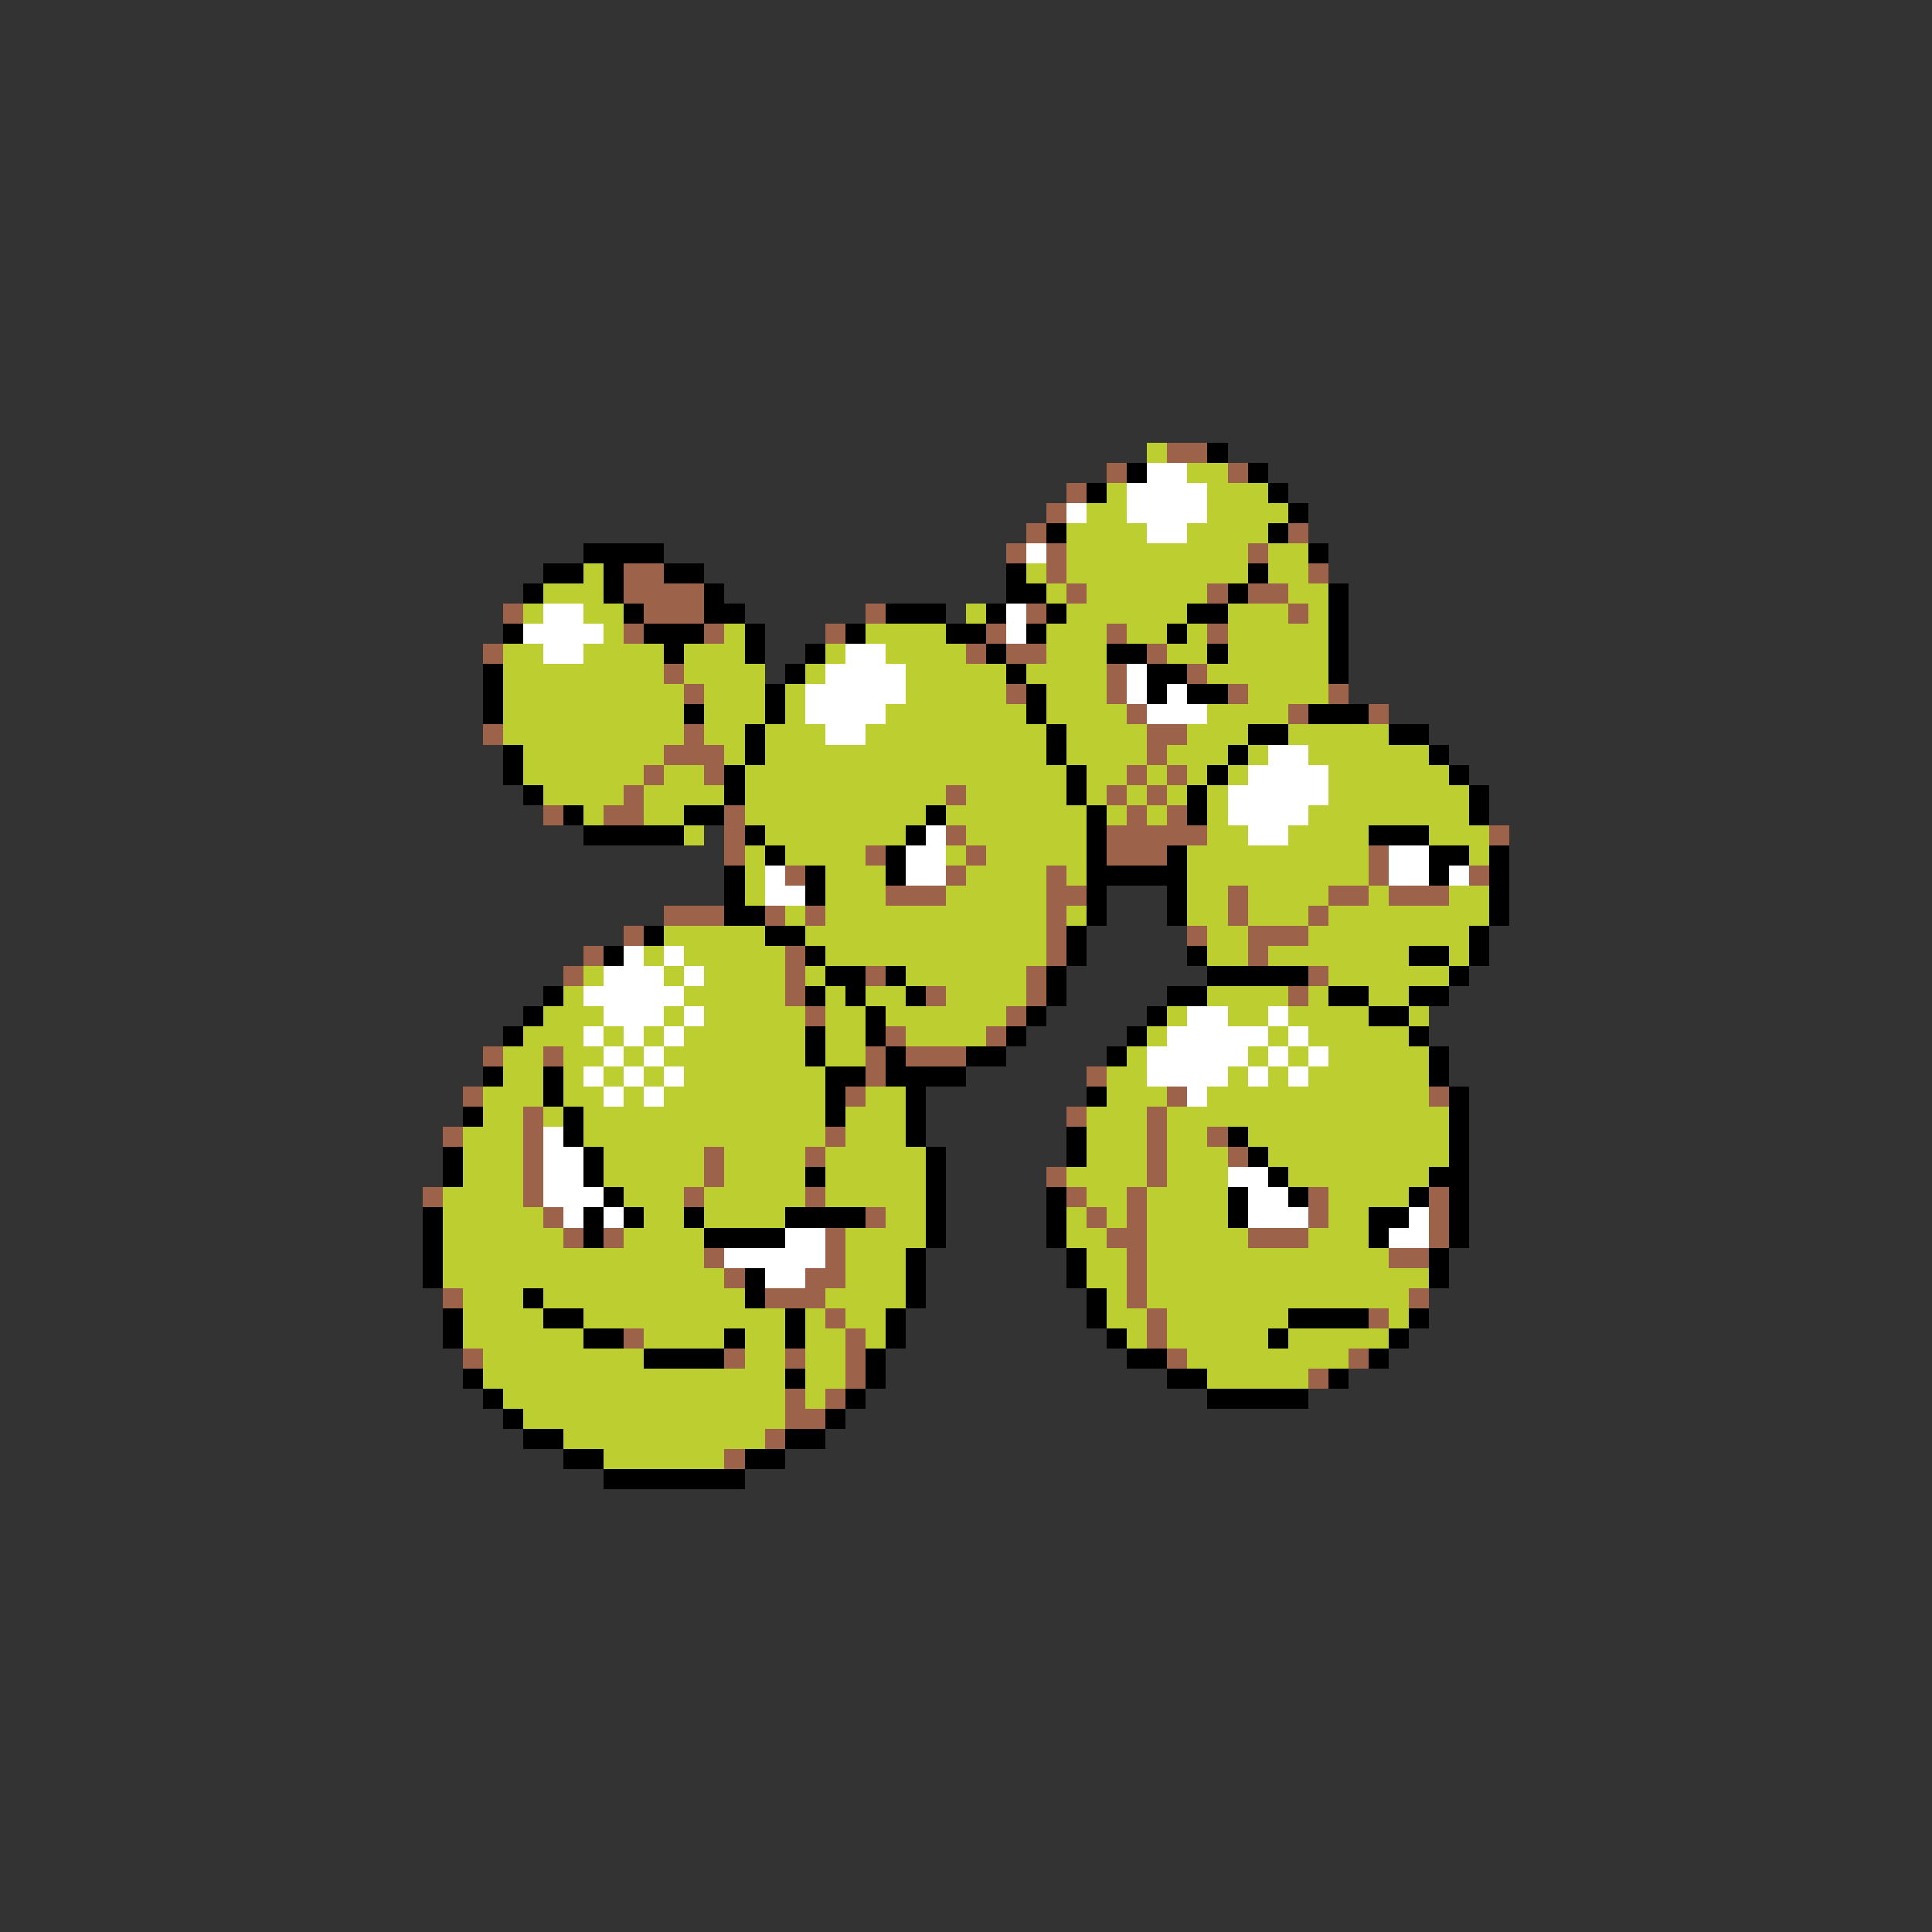 <svg xmlns="http://www.w3.org/2000/svg" viewBox="0 -0.5 96 96" shape-rendering="crispEdges">
<rect x="0" y="-0.5" width="96" height="96" fill="#333333" stroke="none"/>
<path stroke="#bdce31" d="M57 22h1M59 23h2M55 24h1M60 24h3M54 25h2M60 25h4M53 26h4M59 26h4M53 27h9M63 27h2M29 28h1M51 28h1M53 28h9M63 28h2M27 29h3M52 29h1M54 29h6M64 29h2M26 30h1M29 30h2M48 30h1M53 30h6M61 30h3M65 30h1M30 31h1M36 31h1M43 31h4M52 31h3M56 31h2M59 31h1M61 31h5M25 32h2M29 32h4M34 32h3M41 32h1M44 32h4M52 32h3M58 32h2M61 32h5M25 33h8M34 33h4M40 33h1M45 33h5M51 33h4M60 33h6M25 34h9M35 34h3M39 34h1M45 34h5M52 34h3M62 34h4M25 35h9M35 35h3M39 35h1M44 35h7M52 35h4M60 35h4M25 36h9M35 36h2M38 36h3M43 36h9M53 36h4M59 36h3M64 36h5M26 37h7M36 37h1M38 37h14M53 37h4M58 37h3M62 37h1M65 37h6M26 38h6M33 38h2M37 38h16M54 38h2M57 38h1M59 38h1M61 38h1M66 38h6M27 39h4M32 39h4M37 39h10M48 39h5M54 39h1M56 39h1M58 39h1M60 39h1M66 39h7M29 40h1M32 40h2M37 40h9M47 40h7M55 40h1M57 40h1M60 40h1M65 40h8M34 41h1M38 41h7M48 41h6M60 41h2M64 41h4M71 41h3M37 42h1M39 42h4M47 42h1M49 42h5M59 42h9M73 42h1M37 43h1M41 43h3M48 43h4M53 43h1M59 43h9M37 44h1M41 44h3M47 44h5M59 44h2M62 44h4M68 44h1M72 44h2M39 45h1M41 45h11M53 45h1M59 45h2M62 45h3M66 45h8M33 46h5M40 46h12M60 46h2M65 46h8M32 47h1M34 47h5M41 47h11M60 47h2M63 47h7M72 47h1M29 48h1M33 48h1M35 48h4M40 48h1M45 48h6M66 48h6M28 49h1M34 49h5M41 49h1M43 49h2M47 49h4M60 49h4M65 49h1M68 49h2M27 50h3M33 50h1M35 50h5M41 50h2M44 50h6M58 50h1M61 50h2M64 50h4M70 50h1M26 51h3M30 51h1M32 51h1M34 51h6M41 51h2M45 51h4M57 51h1M63 51h1M65 51h5M25 52h2M28 52h2M31 52h1M33 52h7M41 52h2M56 52h1M62 52h1M64 52h1M66 52h5M25 53h2M28 53h1M30 53h1M32 53h1M34 53h7M55 53h2M61 53h1M63 53h1M65 53h6M24 54h3M28 54h2M31 54h1M33 54h8M43 54h2M55 54h3M60 54h11M24 55h2M27 55h1M29 55h12M42 55h3M54 55h3M58 55h14M23 56h3M29 56h12M42 56h3M54 56h3M58 56h2M62 56h10M23 57h3M30 57h5M36 57h4M41 57h5M54 57h3M58 57h3M63 57h9M23 58h3M30 58h5M36 58h4M41 58h5M53 58h4M58 58h3M64 58h7M22 59h4M31 59h3M35 59h5M41 59h5M54 59h2M57 59h4M66 59h4M22 60h5M32 60h2M35 60h4M44 60h2M53 60h1M55 60h1M57 60h4M66 60h2M22 61h6M31 61h4M42 61h4M53 61h2M57 61h5M65 61h3M22 62h13M42 62h3M54 62h2M57 62h12M22 63h14M42 63h3M54 63h2M57 63h14M23 64h3M27 64h10M41 64h4M55 64h1M57 64h13M23 65h4M29 65h10M40 65h1M42 65h2M55 65h2M58 65h6M69 65h1M23 66h6M32 66h4M37 66h2M40 66h2M43 66h1M56 66h1M58 66h5M64 66h5M24 67h8M37 67h2M40 67h2M59 67h8M24 68h15M40 68h2M60 68h5M25 69h14M40 69h1M26 70h13M28 71h10M30 72h6" />
<path stroke="#9c634a" d="M58 22h2M55 23h1M61 23h1M53 24h1M52 25h1M51 26h1M64 26h1M50 27h1M52 27h1M62 27h1M31 28h2M52 28h1M65 28h1M31 29h4M53 29h1M60 29h1M62 29h2M25 30h1M32 30h3M43 30h1M51 30h1M64 30h1M31 31h1M35 31h1M41 31h1M49 31h1M55 31h1M60 31h1M24 32h1M48 32h1M50 32h2M57 32h1M33 33h1M55 33h1M59 33h1M34 34h1M50 34h1M55 34h1M61 34h1M66 34h1M56 35h1M64 35h1M68 35h1M24 36h1M34 36h1M57 36h2M33 37h3M57 37h1M32 38h1M35 38h1M56 38h1M58 38h1M31 39h1M47 39h1M55 39h1M57 39h1M27 40h1M30 40h2M36 40h1M56 40h1M58 40h1M36 41h1M47 41h1M55 41h5M74 41h1M36 42h1M43 42h1M48 42h1M55 42h3M68 42h1M39 43h1M47 43h1M52 43h1M68 43h1M73 43h1M44 44h3M52 44h2M61 44h1M66 44h2M69 44h3M33 45h3M38 45h1M40 45h1M52 45h1M61 45h1M65 45h1M31 46h1M52 46h1M59 46h1M62 46h3M29 47h1M39 47h1M52 47h1M62 47h1M28 48h1M39 48h1M43 48h1M51 48h1M65 48h1M39 49h1M46 49h1M51 49h1M64 49h1M40 50h1M50 50h1M44 51h1M49 51h1M24 52h1M27 52h1M43 52h1M45 52h3M43 53h1M54 53h1M23 54h1M42 54h1M58 54h1M71 54h1M26 55h1M53 55h1M57 55h1M22 56h1M26 56h1M41 56h1M57 56h1M60 56h1M26 57h1M35 57h1M40 57h1M57 57h1M61 57h1M26 58h1M35 58h1M52 58h1M57 58h1M21 59h1M26 59h1M34 59h1M40 59h1M53 59h1M56 59h1M65 59h1M71 59h1M27 60h1M43 60h1M54 60h1M56 60h1M65 60h1M71 60h1M28 61h1M30 61h1M41 61h1M55 61h2M62 61h3M71 61h1M35 62h1M41 62h1M56 62h1M69 62h2M36 63h1M40 63h2M56 63h1M22 64h1M38 64h3M56 64h1M70 64h1M41 65h1M57 65h1M68 65h1M31 66h1M42 66h1M57 66h1M23 67h1M36 67h1M39 67h1M42 67h1M58 67h1M67 67h1M42 68h1M65 68h1M39 69h1M41 69h1M39 70h2M38 71h1M36 72h1" />
<path stroke="#000000" d="M60 22h1M56 23h1M62 23h1M54 24h1M63 24h1M64 25h1M52 26h1M63 26h1M29 27h4M65 27h1M27 28h2M30 28h1M33 28h2M50 28h1M62 28h1M26 29h1M30 29h1M35 29h1M50 29h2M61 29h1M66 29h1M31 30h1M35 30h2M44 30h3M49 30h1M52 30h1M59 30h2M66 30h1M25 31h1M32 31h3M37 31h1M42 31h1M47 31h2M51 31h1M58 31h1M66 31h1M33 32h1M37 32h1M40 32h1M49 32h1M55 32h2M60 32h1M66 32h1M24 33h1M39 33h1M50 33h1M57 33h2M66 33h1M24 34h1M38 34h1M51 34h1M57 34h1M59 34h2M24 35h1M34 35h1M38 35h1M51 35h1M65 35h3M37 36h1M52 36h1M62 36h2M69 36h2M25 37h1M37 37h1M52 37h1M61 37h1M71 37h1M25 38h1M36 38h1M53 38h1M60 38h1M72 38h1M26 39h1M36 39h1M53 39h1M59 39h1M73 39h1M28 40h1M34 40h2M46 40h1M54 40h1M59 40h1M73 40h1M29 41h5M37 41h1M45 41h1M54 41h1M68 41h3M38 42h1M44 42h1M54 42h1M58 42h1M71 42h2M74 42h1M36 43h1M40 43h1M44 43h1M54 43h5M71 43h1M74 43h1M36 44h1M40 44h1M54 44h1M58 44h1M74 44h1M36 45h2M54 45h1M58 45h1M74 45h1M32 46h1M38 46h2M53 46h1M73 46h1M30 47h1M40 47h1M53 47h1M59 47h1M70 47h2M73 47h1M41 48h2M44 48h1M52 48h1M60 48h5M72 48h1M27 49h1M40 49h1M42 49h1M45 49h1M52 49h1M58 49h2M66 49h2M70 49h2M26 50h1M43 50h1M51 50h1M57 50h1M68 50h2M25 51h1M40 51h1M43 51h1M50 51h1M56 51h1M70 51h1M40 52h1M44 52h1M48 52h2M55 52h1M71 52h1M24 53h1M27 53h1M41 53h2M44 53h4M71 53h1M27 54h1M41 54h1M45 54h1M54 54h1M72 54h1M23 55h1M28 55h1M41 55h1M45 55h1M72 55h1M28 56h1M45 56h1M53 56h1M61 56h1M72 56h1M22 57h1M29 57h1M46 57h1M53 57h1M62 57h1M72 57h1M22 58h1M29 58h1M40 58h1M46 58h1M63 58h1M71 58h2M30 59h1M46 59h1M52 59h1M61 59h1M64 59h1M70 59h1M72 59h1M21 60h1M29 60h1M31 60h1M34 60h1M39 60h4M46 60h1M52 60h1M61 60h1M68 60h2M72 60h1M21 61h1M29 61h1M35 61h4M46 61h1M52 61h1M68 61h1M72 61h1M21 62h1M45 62h1M53 62h1M71 62h1M21 63h1M37 63h1M45 63h1M53 63h1M71 63h1M26 64h1M37 64h1M45 64h1M54 64h1M22 65h1M27 65h2M39 65h1M44 65h1M54 65h1M64 65h4M70 65h1M22 66h1M29 66h2M36 66h1M39 66h1M44 66h1M55 66h1M63 66h1M69 66h1M32 67h4M43 67h1M56 67h2M68 67h1M23 68h1M39 68h1M43 68h1M58 68h2M66 68h1M24 69h1M42 69h1M60 69h5M25 70h1M41 70h1M26 71h2M39 71h2M28 72h2M37 72h2M30 73h7" />
<path stroke="#ffffff" d="M57 23h2M56 24h4M53 25h1M56 25h4M57 26h2M51 27h1M27 30h2M50 30h1M26 31h4M50 31h1M27 32h2M42 32h2M41 33h4M56 33h1M40 34h5M56 34h1M58 34h1M40 35h4M57 35h3M41 36h2M63 37h2M62 38h4M61 39h5M61 40h4M46 41h1M62 41h2M45 42h2M69 42h2M38 43h1M45 43h2M69 43h2M72 43h1M38 44h2M31 47h1M33 47h1M30 48h3M34 48h1M29 49h5M30 50h3M34 50h1M59 50h2M63 50h1M29 51h1M31 51h1M33 51h1M58 51h5M64 51h1M30 52h1M32 52h1M57 52h5M63 52h1M65 52h1M29 53h1M31 53h1M33 53h1M57 53h4M62 53h1M64 53h1M30 54h1M32 54h1M59 54h1M27 56h1M27 57h2M27 58h2M61 58h2M27 59h3M62 59h2M28 60h1M30 60h1M62 60h3M70 60h1M39 61h2M69 61h2M36 62h5M38 63h2" />
</svg>